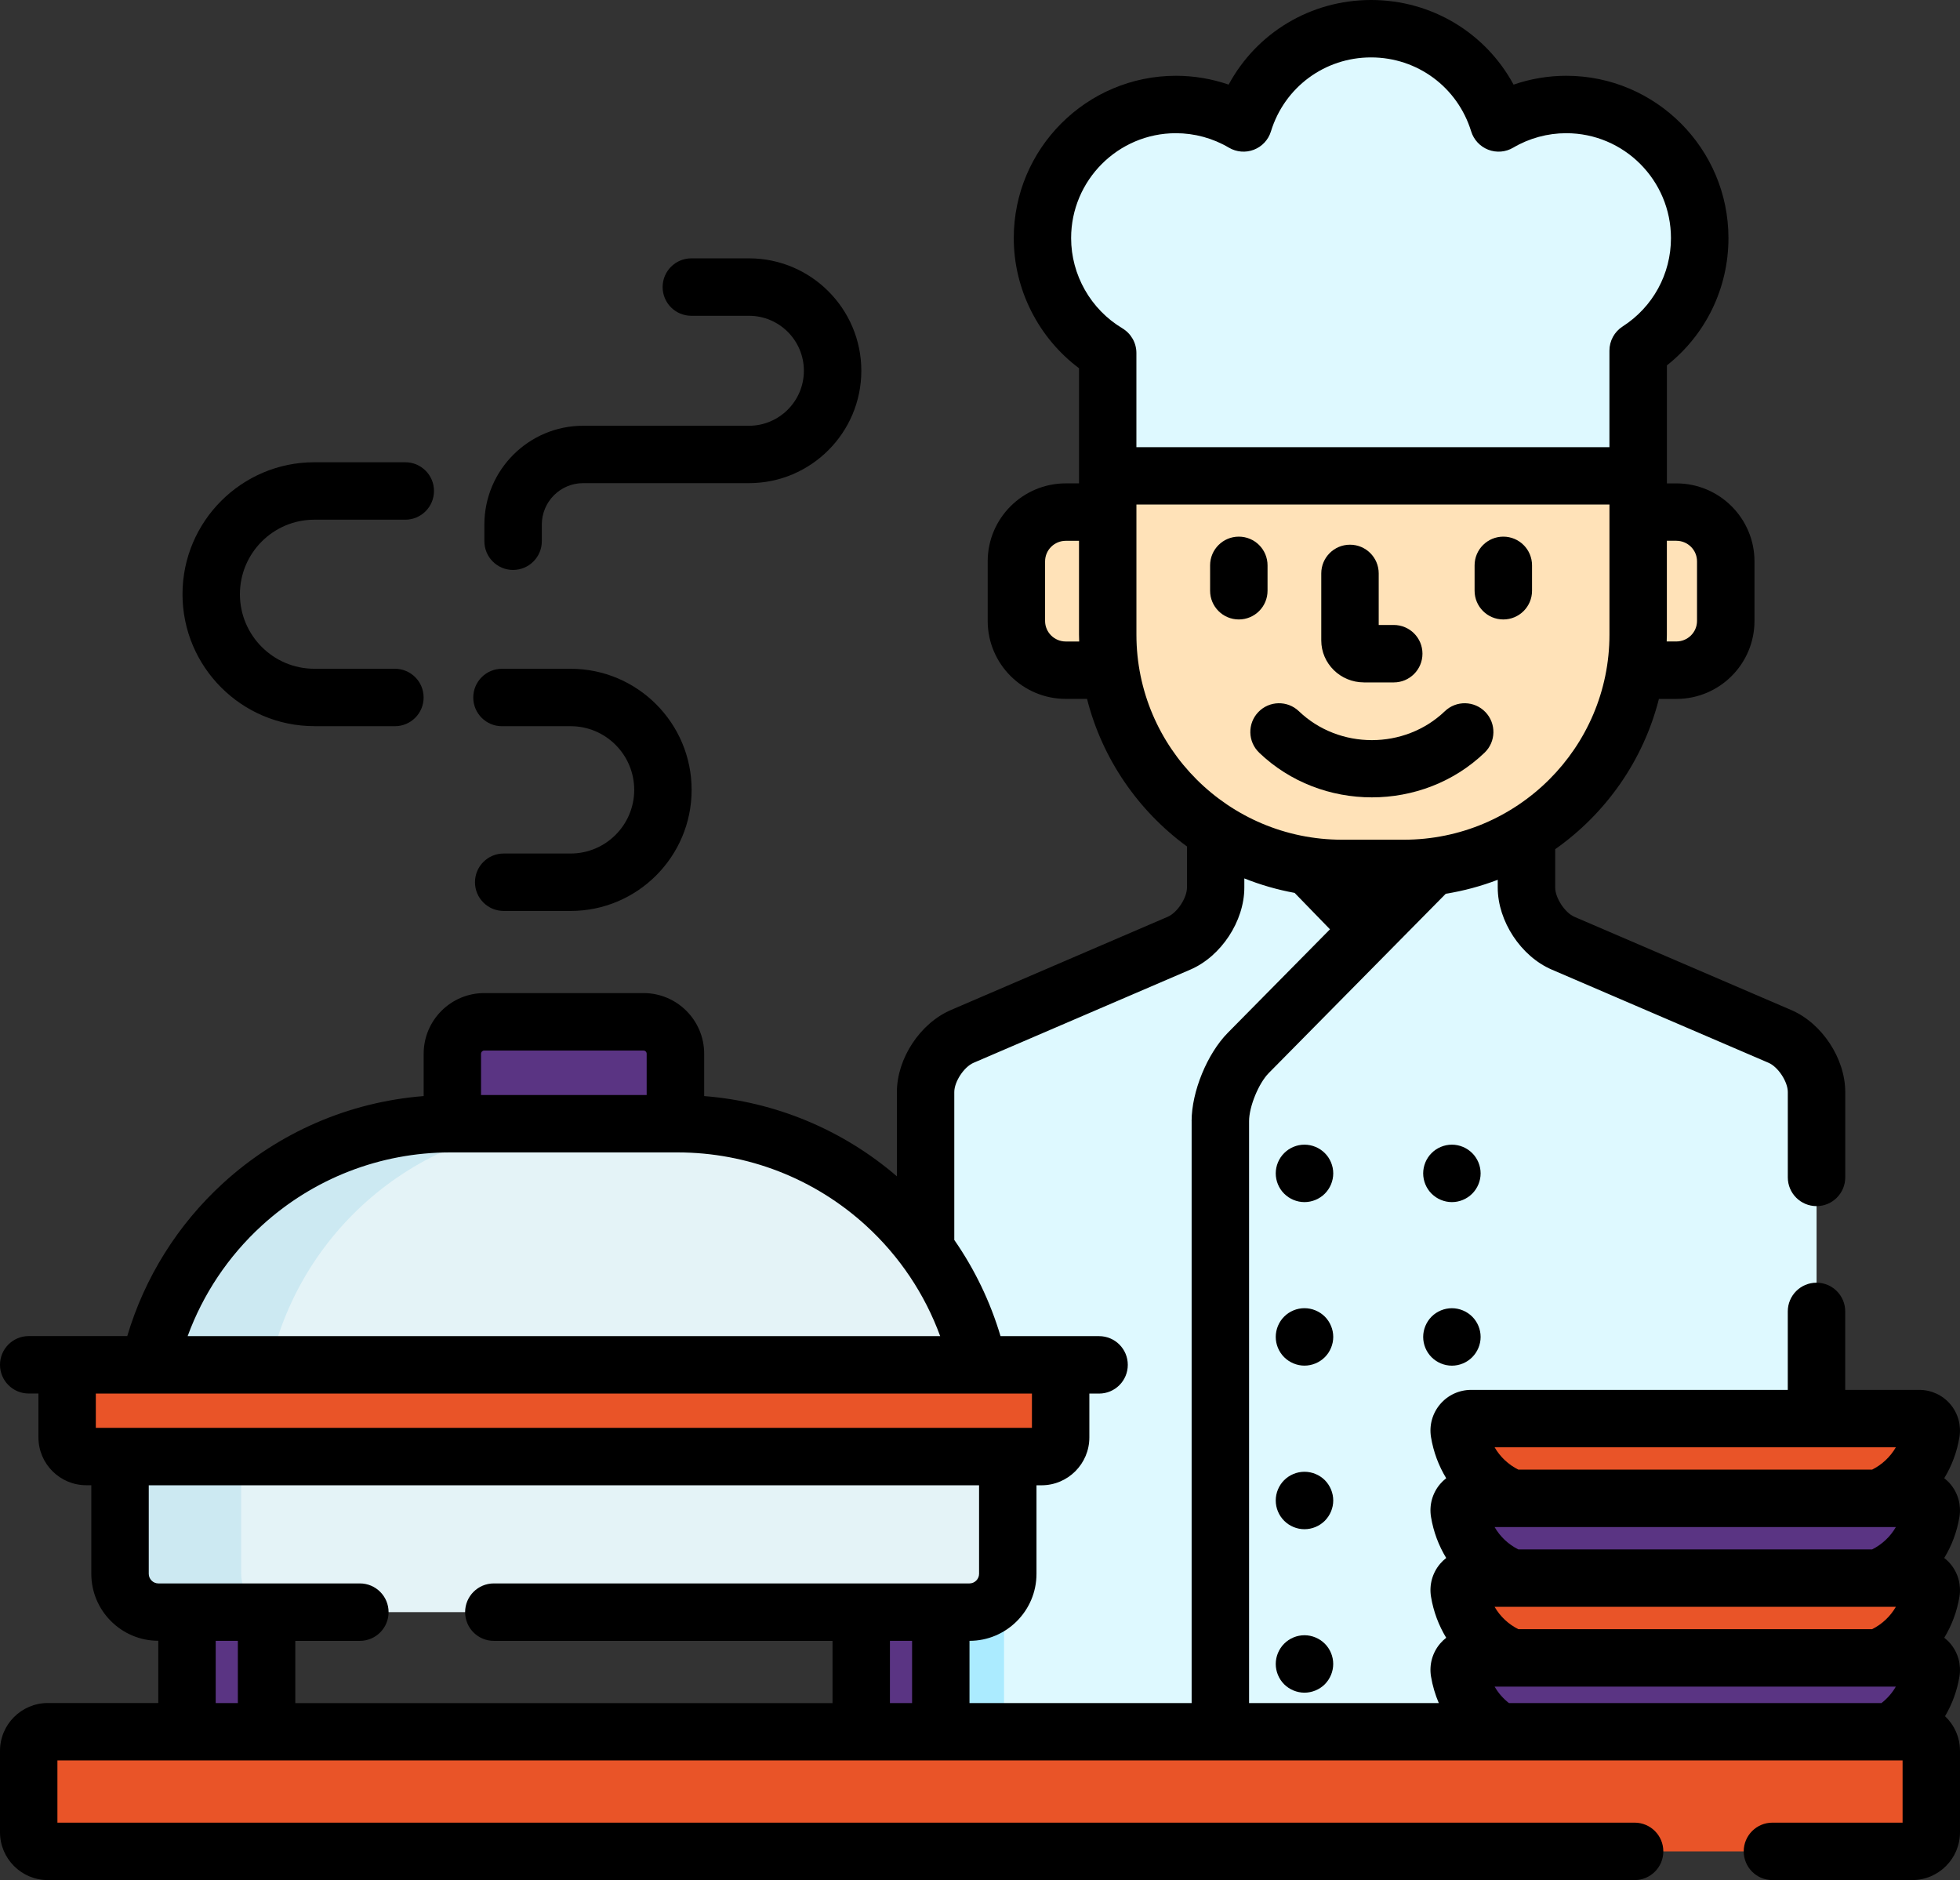 <?xml version="1.0" encoding="UTF-8"?>
<svg id="Layer_1" xmlns="http://www.w3.org/2000/svg" viewBox="0 0 685.83 657.9">
  <rect x="0" y="0" width="685.83" height="657.9" fill="#333333" stroke="none"/>
  <defs>
    <style>
      .cls-1 {
        fill: #abebff;
      }

      .cls-2 {
        fill: #ffe2b8;
      }

      .cls-3 {
        fill: #cce9f2;
      }

      .cls-4 {
        fill: #def9ff;
      }

      .cls-5 {
        fill: #e4f3f7;
      }

      .cls-6 {
        fill: #5a3483;
      }

      .cls-7 {
        fill: #e95428;
      }
    </style>
  </defs>
  <path class="cls-4" d="M342.36,477.58h22.08c3.68,0,6.7,3.01,6.7,6.7v18.7c0,3.68-3.01,6.7-6.7,6.7h-11.81v41.04c0,7.37-6.03,13.4-13.4,13.4h-10.04v41.87h195.76c-7.42-4.38-12.82-11.91-14.31-20.99-.19-1.21.15-2.45.94-3.39.8-.94,1.96-1.48,3.19-1.48h14.43c-9.58-3.76-16.8-12.31-18.56-23.05-.2-1.21.15-2.45.94-3.39s1.96-1.48,3.19-1.48h14.43c-9.58-3.77-16.8-12.31-18.55-23.05-.2-1.21.14-2.45.94-3.39.79-.94,1.96-1.48,3.19-1.48h14.43c-9.58-3.76-16.8-12.31-18.55-23.05-.2-1.21.14-2.45.94-3.39s1.96-1.48,3.19-1.48h120.85v-114.26c0-7.67-5.76-16.44-12.81-19.46l-75.88-32.62c-7.04-3.03-12.81-11.79-12.81-19.46v-18.8c-12.48,7.67-27.17,12.09-42.91,12.09h-21.62c-16.29,0-31.46-4.76-44.22-12.93v19.64c0,7.68-5.76,16.44-12.81,19.46l-75.88,32.62c-7.04,3.03-12.8,11.79-12.8,19.46v54.99c8.76,11.87,15.16,25.58,18.49,40.46Z"/>
  <path class="cls-1" d="M339.24,564.11h-10.04v41.87h22.12v-49.52c-2.16,4.51-6.77,7.65-12.08,7.65Z"/>
  <g>
    <path class="cls-2" d="M387.6,222.08v-42.9h-14.69c-9.54,0-17.28,7.72-17.28,17.24v20.86c0,9.52,7.74,17.23,17.28,17.23h15.63c-.62-4.06-.94-8.2-.94-12.43Z"/>
    <path class="cls-2" d="M586.58,179.19h-13.36v42.9c0,4.22-.32,8.38-.94,12.43h14.31c9.54,0,17.28-7.72,17.28-17.23v-20.86c0-9.52-7.74-17.24-17.28-17.24Z"/>
    <path class="cls-2" d="M387.6,166.51v55.57c0,45.17,36.71,81.79,82,81.79h21.62c45.29,0,82-36.62,82-81.79v-55.57h-185.62Z"/>
  </g>
  <path class="cls-4" d="M594.74,83.32c0-25.82-20.9-46.75-46.69-46.75-8.64,0-16.72,2.36-23.67,6.45-5.88-19.09-23.64-32.97-44.63-32.97s-38.75,13.88-44.62,32.97c-6.94-4.1-15.03-6.45-23.67-6.45-25.79,0-46.69,20.93-46.69,46.75,0,17.09,9.17,32.04,22.84,40.19v43h185.61v-43.82c12.95-8.31,21.53-22.83,21.53-39.37Z"/>
  <path class="cls-6" d="M236.34,393.2v-24.48c0-6.16-4.99-11.16-11.15-11.16h-55.75c-6.16,0-11.15,5-11.15,11.16v24.48h78.05Z"/>
  <path class="cls-5" d="M342.36,477.58c-10.81-48.29-53.83-84.38-105.31-84.38h-79.47c-51.48,0-94.51,36.09-105.31,84.38h290.09Z"/>
  <path class="cls-3" d="M94.56,477.58c10.8-48.29,53.83-84.38,105.31-84.38h-42.29c-51.48,0-94.51,36.09-105.31,84.38h42.28Z"/>
  <path class="cls-6" d="M65.44,564.11h27.84v41.87h-27.84v-41.87Z"/>
  <path class="cls-6" d="M301.35,564.11h27.84v41.87h-27.84v-41.87Z"/>
  <path class="cls-5" d="M42,509.68v41.04c0,7.37,6.03,13.4,13.4,13.4h283.84c7.37,0,13.4-6.03,13.4-13.4v-41.04H42Z"/>
  <path class="cls-3" d="M84.39,550.72v-41.04h-42.39v41.04c0,7.37,6.03,13.4,13.4,13.4h42.39c-7.37,0-13.4-6.03-13.4-13.4Z"/>
  <path class="cls-7" d="M371.14,502.98c0,3.68-3.01,6.7-6.7,6.7H30.19c-3.68,0-6.7-3.01-6.7-6.7v-18.7c0-3.68,3.01-6.7,6.7-6.7h334.26c3.68,0,6.7,3.01,6.7,6.7v18.7Z"/>
  <path class="cls-7" d="M529.21,524.3h127.97c9.58-3.76,16.8-12.31,18.56-23.05.19-1.21-.15-2.45-.94-3.39s-1.96-1.48-3.19-1.48h-156.83c-1.22,0-2.39.54-3.19,1.48s-1.14,2.18-.94,3.39c1.76,10.74,8.98,19.29,18.56,23.05Z"/>
  <path class="cls-6" d="M529.21,552.21h127.97c9.58-3.77,16.8-12.32,18.56-23.05.19-1.21-.15-2.45-.94-3.39-.8-.94-1.96-1.48-3.19-1.48h-156.83c-1.22,0-2.39.54-3.19,1.48-.8.93-1.14,2.17-.94,3.39,1.76,10.73,8.98,19.28,18.56,23.05Z"/>
  <path class="cls-7" d="M529.21,580.12h127.97c9.58-3.76,16.8-12.31,18.56-23.05.19-1.21-.15-2.45-.94-3.39s-1.96-1.48-3.19-1.48h-156.83c-1.22,0-2.39.54-3.19,1.48s-1.14,2.18-.94,3.39c1.76,10.74,8.98,19.29,18.56,23.05Z"/>
  <path class="cls-6" d="M524.95,605.98h136.47c7.42-4.38,12.82-11.91,14.31-20.99.19-1.21-.15-2.45-.94-3.39-.8-.94-1.96-1.48-3.19-1.48h-156.83c-1.22,0-2.39.54-3.19,1.48-.8.93-1.14,2.17-.94,3.39,1.49,9.08,6.88,16.61,14.31,20.99Z"/>
  <path class="cls-7" d="M675.78,641.15c0,3.68-3.01,6.7-6.7,6.7H16.74c-3.68,0-6.7-3.01-6.7-6.7v-28.47c0-3.68,3.01-6.7,6.7-6.7h652.34c3.68,0,6.7,3.01,6.7,6.7v28.47Z"/>
  <path d="M477.25,238.79h10.44c5.55,0,10.05-4.49,10.05-10.05s-4.49-10.05-10.05-10.05h-5.26v-18.04c0-5.55-4.49-10.05-10.05-10.05s-10.05,4.49-10.05,10.05v23.45c0,8.09,6.69,14.68,14.91,14.68Z"/>
  <path d="M433.48,216.76c5.55,0,10.05-4.49,10.05-10.05v-8.88c0-5.55-4.5-10.05-10.05-10.05s-10.05,4.5-10.05,10.05v8.88c0,5.55,4.49,10.05,10.05,10.05Z"/>
  <path d="M526.03,216.76c5.55,0,10.05-4.49,10.05-10.05v-8.88c0-5.55-4.5-10.05-10.05-10.05s-10.05,4.5-10.05,10.05v8.88c0,5.55,4.49,10.05,10.05,10.05Z"/>
  <path d="M440.6,263.38c10.87,10.42,25.15,15.63,39.44,15.63s28.56-5.21,39.43-15.63c4.01-3.84,4.14-10.2.3-14.21-3.84-4-10.2-4.14-14.2-.3-14.08,13.49-36.99,13.49-51.07,0-4-3.84-10.37-3.7-14.2.3-3.84,4-3.7,10.37.3,14.2Z"/>
  <path d="M463.57,403.49c-1.87-1.87-4.46-2.95-7.12-2.95s-5.22,1.07-7.1,2.95c-1.88,1.87-2.95,4.46-2.95,7.1s1.07,5.24,2.95,7.1c1.87,1.87,4.46,2.95,7.1,2.95s5.24-1.07,7.12-2.95c1.86-1.86,2.95-4.45,2.95-7.1s-1.08-5.24-2.95-7.1Z"/>
  <path d="M515.14,403.49c-1.87-1.87-4.46-2.95-7.1-2.95s-5.24,1.07-7.11,2.95c-1.87,1.86-2.94,4.46-2.94,7.1s1.07,5.24,2.94,7.1c1.87,1.87,4.46,2.95,7.11,2.95s5.22-1.07,7.1-2.95c1.87-1.86,2.95-4.46,2.95-7.1s-1.07-5.23-2.95-7.1Z"/>
  <path d="M463.57,460.7c-1.87-1.86-4.46-2.94-7.12-2.94s-5.22,1.07-7.1,2.94c-1.88,1.87-2.95,4.47-2.95,7.11s1.07,5.23,2.95,7.1c1.87,1.87,4.46,2.95,7.1,2.95s5.24-1.07,7.12-2.95c1.86-1.86,2.95-4.46,2.95-7.1s-1.08-5.24-2.95-7.11Z"/>
  <path d="M508.04,457.77c-2.65,0-5.24,1.07-7.11,2.94-1.86,1.87-2.94,4.46-2.94,7.11s1.07,5.23,2.94,7.1c1.87,1.87,4.46,2.95,7.11,2.95s5.23-1.07,7.1-2.95,2.95-4.46,2.95-7.1-1.07-5.24-2.95-7.11c-1.87-1.86-4.46-2.94-7.1-2.94Z"/>
  <path d="M463.57,517.93c-1.87-1.86-4.46-2.93-7.12-2.93s-5.22,1.07-7.1,2.93c-1.88,1.88-2.95,4.46-2.95,7.12s1.07,5.22,2.95,7.1c1.87,1.88,4.46,2.95,7.1,2.95s5.24-1.07,7.12-2.95c1.86-1.87,2.95-4.46,2.95-7.1s-1.08-5.24-2.95-7.12Z"/>
  <path d="M456.45,572.2c-2.64,0-5.23,1.07-7.1,2.95s-2.95,4.46-2.95,7.1,1.07,5.24,2.95,7.12c1.87,1.86,4.46,2.93,7.1,2.93s5.24-1.07,7.11-2.93c1.86-1.88,2.95-4.46,2.95-7.12s-1.08-5.24-2.95-7.1-4.46-2.95-7.11-2.95Z"/>
  <path d="M680.59,600.54c2.47-4.19,4.23-8.87,5.05-13.93.67-4.13-.49-8.32-3.19-11.5-.64-.76-1.36-1.43-2.13-2.03,2.61-4.3,4.46-9.14,5.32-14.38.67-4.13-.49-8.32-3.19-11.5-.64-.76-1.36-1.43-2.13-2.04,2.61-4.3,4.46-9.14,5.32-14.38.67-4.13-.49-8.32-3.19-11.5-.64-.76-1.36-1.43-2.13-2.03,2.61-4.3,4.46-9.14,5.32-14.38.67-4.13-.49-8.32-3.19-11.5-2.71-3.19-6.66-5.02-10.85-5.02h-25.93v-27.46c0-5.55-4.5-10.05-10.05-10.05s-10.05,4.49-10.05,10.05v27.46h-110.8c-4.19,0-8.14,1.83-10.84,5.01-2.71,3.19-3.88,7.38-3.2,11.52.86,5.24,2.71,10.08,5.32,14.38-.77.6-1.48,1.27-2.12,2.02-2.71,3.18-3.88,7.38-3.2,11.52.86,5.24,2.71,10.08,5.32,14.37-.77.6-1.48,1.27-2.12,2.02-2.71,3.19-3.88,7.38-3.2,11.52.86,5.24,2.71,10.08,5.32,14.38-.77.6-1.48,1.27-2.12,2.02-2.71,3.19-3.88,7.38-3.2,11.52.54,3.28,1.48,6.39,2.73,9.32h-66.39v-203.66c0-5.05,3.35-13.23,6.9-16.82l61.92-62.72c6.3-1.02,12.39-2.67,18.19-4.89v2.73c0,11.73,8.12,24.06,18.89,28.69l75.88,32.62c3.33,1.43,6.73,6.6,6.73,10.23v29.87c0,5.55,4.5,10.05,10.05,10.05s10.05-4.5,10.05-10.05v-29.87c0-11.73-8.12-24.06-18.88-28.69l-75.88-32.62c-3.33-1.43-6.73-6.6-6.73-10.23v-13.44c17.71-12.47,30.83-31.01,36.29-52.58h6.12c15.07,0,27.32-12.23,27.32-27.28v-20.86c0-15.04-12.25-27.28-27.32-27.28h-3.32v-41.3c13.58-10.73,21.53-27,21.53-44.53,0-31.32-25.46-56.8-56.74-56.8-6.31,0-12.54,1.05-18.45,3.09-9.77-18.07-28.64-29.61-49.85-29.61s-40.09,11.53-49.85,29.61c-5.91-2.04-12.14-3.09-18.45-3.09-31.28,0-56.74,25.48-56.74,56.8,0,17.93,8.62,34.89,22.84,45.54v40.28h-4.64c-15.06,0-27.32,12.24-27.32,27.28v20.86c0,15.04,12.26,27.28,27.32,27.28h7.44c5.32,21.02,17.93,39.18,34.97,51.64v14.37c0,3.64-3.4,8.8-6.73,10.23l-75.88,32.63c-10.77,4.63-18.89,16.96-18.89,28.69v29.5c-19.01-16.34-42.56-26.12-67.44-28.08v-14.83c0-11.69-9.51-21.21-21.2-21.21h-55.75c-11.69,0-21.2,9.52-21.2,21.21v14.83c-26.09,2.06-50.74,12.69-70.21,30.49-15.97,14.6-27.45,33.11-33.51,53.49H10.05c-5.55,0-10.05,4.5-10.05,10.05s4.49,10.05,10.05,10.05h3.4v15.35c0,9.24,7.51,16.74,16.74,16.74h1.76v30.99c0,12.92,10.52,23.44,23.44,23.44v21.78H16.74c-9.24,0-16.74,7.51-16.74,16.74v28.48c0,9.23,7.51,16.74,16.74,16.74h555.23c5.55,0,10.05-4.5,10.05-10.05s-4.49-10.05-10.05-10.05H20.09v-21.78h645.65v21.78h-45.54c-5.55,0-10.05,4.49-10.05,10.05s4.49,10.05,10.05,10.05h48.89c9.24,0,16.74-7.51,16.74-16.74v-28.48c0-4.78-2.02-9.08-5.24-12.14ZM586.58,189.23c3.99,0,7.23,3.22,7.23,7.19v20.86c0,3.96-3.24,7.18-7.23,7.18h-3.38c.02-.8.06-1.59.06-2.39v-32.85h3.32ZM372.92,224.47c-3.99,0-7.23-3.22-7.23-7.18v-20.86c0-3.96,3.24-7.19,7.23-7.19h4.64v32.85c0,.8.04,1.59.06,2.39h-4.7ZM392.74,114.88c-11.07-6.6-17.94-18.69-17.94-31.56,0-20.24,16.44-36.71,36.65-36.71,6.54,0,12.96,1.75,18.56,5.06,2.65,1.56,5.87,1.83,8.74.72,2.87-1.11,5.07-3.47,5.97-6.42,4.76-15.48,18.84-25.88,35.03-25.88s30.26,10.4,35.03,25.88c.91,2.94,3.1,5.3,5.98,6.42,2.87,1.11,6.09.85,8.73-.72,5.61-3.31,12.03-5.06,18.56-5.06,20.21,0,36.64,16.47,36.64,36.71,0,12.56-6.32,24.12-16.91,30.92-2.88,1.85-4.62,5.03-4.62,8.46v33.77h-165.52v-32.95c0-3.54-1.86-6.81-4.9-8.63ZM397.65,222.08v-45.53h165.52v45.53c0,39.56-32.27,71.75-71.95,71.75h-21.62c-39.67,0-71.95-32.19-71.95-71.75ZM168.33,368.72c0-.62.5-1.11,1.1-1.11h55.75c.61,0,1.1.5,1.1,1.11v14.44h-57.96v-14.44ZM91.59,428.87c18.07-16.52,41.5-25.62,65.99-25.62h79.47c24.48,0,47.92,9.1,65.99,25.62,11.75,10.74,20.58,24.02,25.94,38.67H65.66c5.36-14.65,14.19-27.93,25.93-38.67ZM33.53,499.63v-12h327.56v12H33.53ZM83.23,595.94h-7.75v-21.78h7.75v21.78ZM319.15,595.94h-7.75v-21.78h7.75v21.78ZM172.8,554.07c-5.55,0-10.05,4.5-10.05,10.05s4.49,10.05,10.05,10.05h118.51v21.78H103.33v-21.78h22.59c5.55,0,10.05-4.5,10.05-10.05s-4.49-10.05-10.05-10.05H55.4c-1.82,0-3.35-1.53-3.35-3.35v-30.99h290.54v30.99c0,1.82-1.53,3.35-3.35,3.35h-166.44ZM416.97,392.28v203.66h-77.73v-21.78c12.92,0,23.44-10.52,23.44-23.44v-30.99h1.76c9.24,0,16.74-7.51,16.74-16.74v-15.35h3.4c5.55,0,10.05-4.49,10.05-10.05s-4.49-10.05-10.05-10.05h-34.48c-3.57-12.01-9.03-23.37-16.18-33.66v-51.75c0-3.64,3.4-8.8,6.73-10.23l75.88-32.62c10.76-4.63,18.88-16.96,18.88-28.69v-3.22c5.61,2.25,11.51,3.95,17.6,5.07l12.37,12.74-35.73,36.19c-7.24,7.33-12.69,20.63-12.69,30.94ZM658.35,595.94h-130.34c-2.02-1.56-3.74-3.52-5.03-5.77h140.4c-1.29,2.25-3.01,4.2-5.03,5.77ZM655.08,570.08h-123.79c-3.46-1.73-6.36-4.44-8.31-7.82h140.41c-1.95,3.37-4.85,6.09-8.31,7.82ZM655.08,542.17h-123.79c-3.46-1.73-6.36-4.44-8.31-7.82h140.41c-1.95,3.38-4.85,6.09-8.31,7.82ZM655.08,514.25h-123.79c-3.46-1.73-6.36-4.44-8.31-7.82h140.41c-1.95,3.37-4.85,6.09-8.31,7.82Z"/>
  <path d="M175.65,254.11h24.03c12.26,0,22.24,9.99,22.24,22.28s-9.98,22.27-22.24,22.27h-23.43c-5.55,0-10.05,4.5-10.05,10.05s4.49,10.05,10.05,10.05h23.43c23.34,0,42.33-19,42.33-42.37s-18.99-42.37-42.33-42.37h-24.03c-5.55,0-10.05,4.5-10.05,10.05s4.49,10.05,10.05,10.05Z"/>
  <path d="M109.98,254.11h28.2c5.55,0,10.05-4.49,10.05-10.05s-4.5-10.05-10.05-10.05h-28.2c-14.35,0-26.03-11.69-26.03-26.08s11.68-26.08,26.03-26.08h31.83c5.55,0,10.05-4.5,10.05-10.05s-4.49-10.05-10.05-10.05h-31.83c-25.44,0-46.12,20.71-46.12,46.17s20.69,46.17,46.12,46.17Z"/>
  <path d="M179.54,199.43c5.55,0,10.05-4.5,10.05-10.05v-5.83c0-7.99,6.49-14.49,14.46-14.49h58.04c21.67,0,39.3-17.64,39.3-39.33s-17.63-39.33-39.3-39.33h-20.18c-5.55,0-10.05,4.49-10.05,10.05s4.49,10.05,10.05,10.05h20.18c10.59,0,19.2,8.63,19.2,19.24s-8.62,19.24-19.2,19.24h-58.04c-19.05,0-34.56,15.51-34.56,34.58v5.83c0,5.55,4.5,10.05,10.05,10.05Z"/>
</svg>
